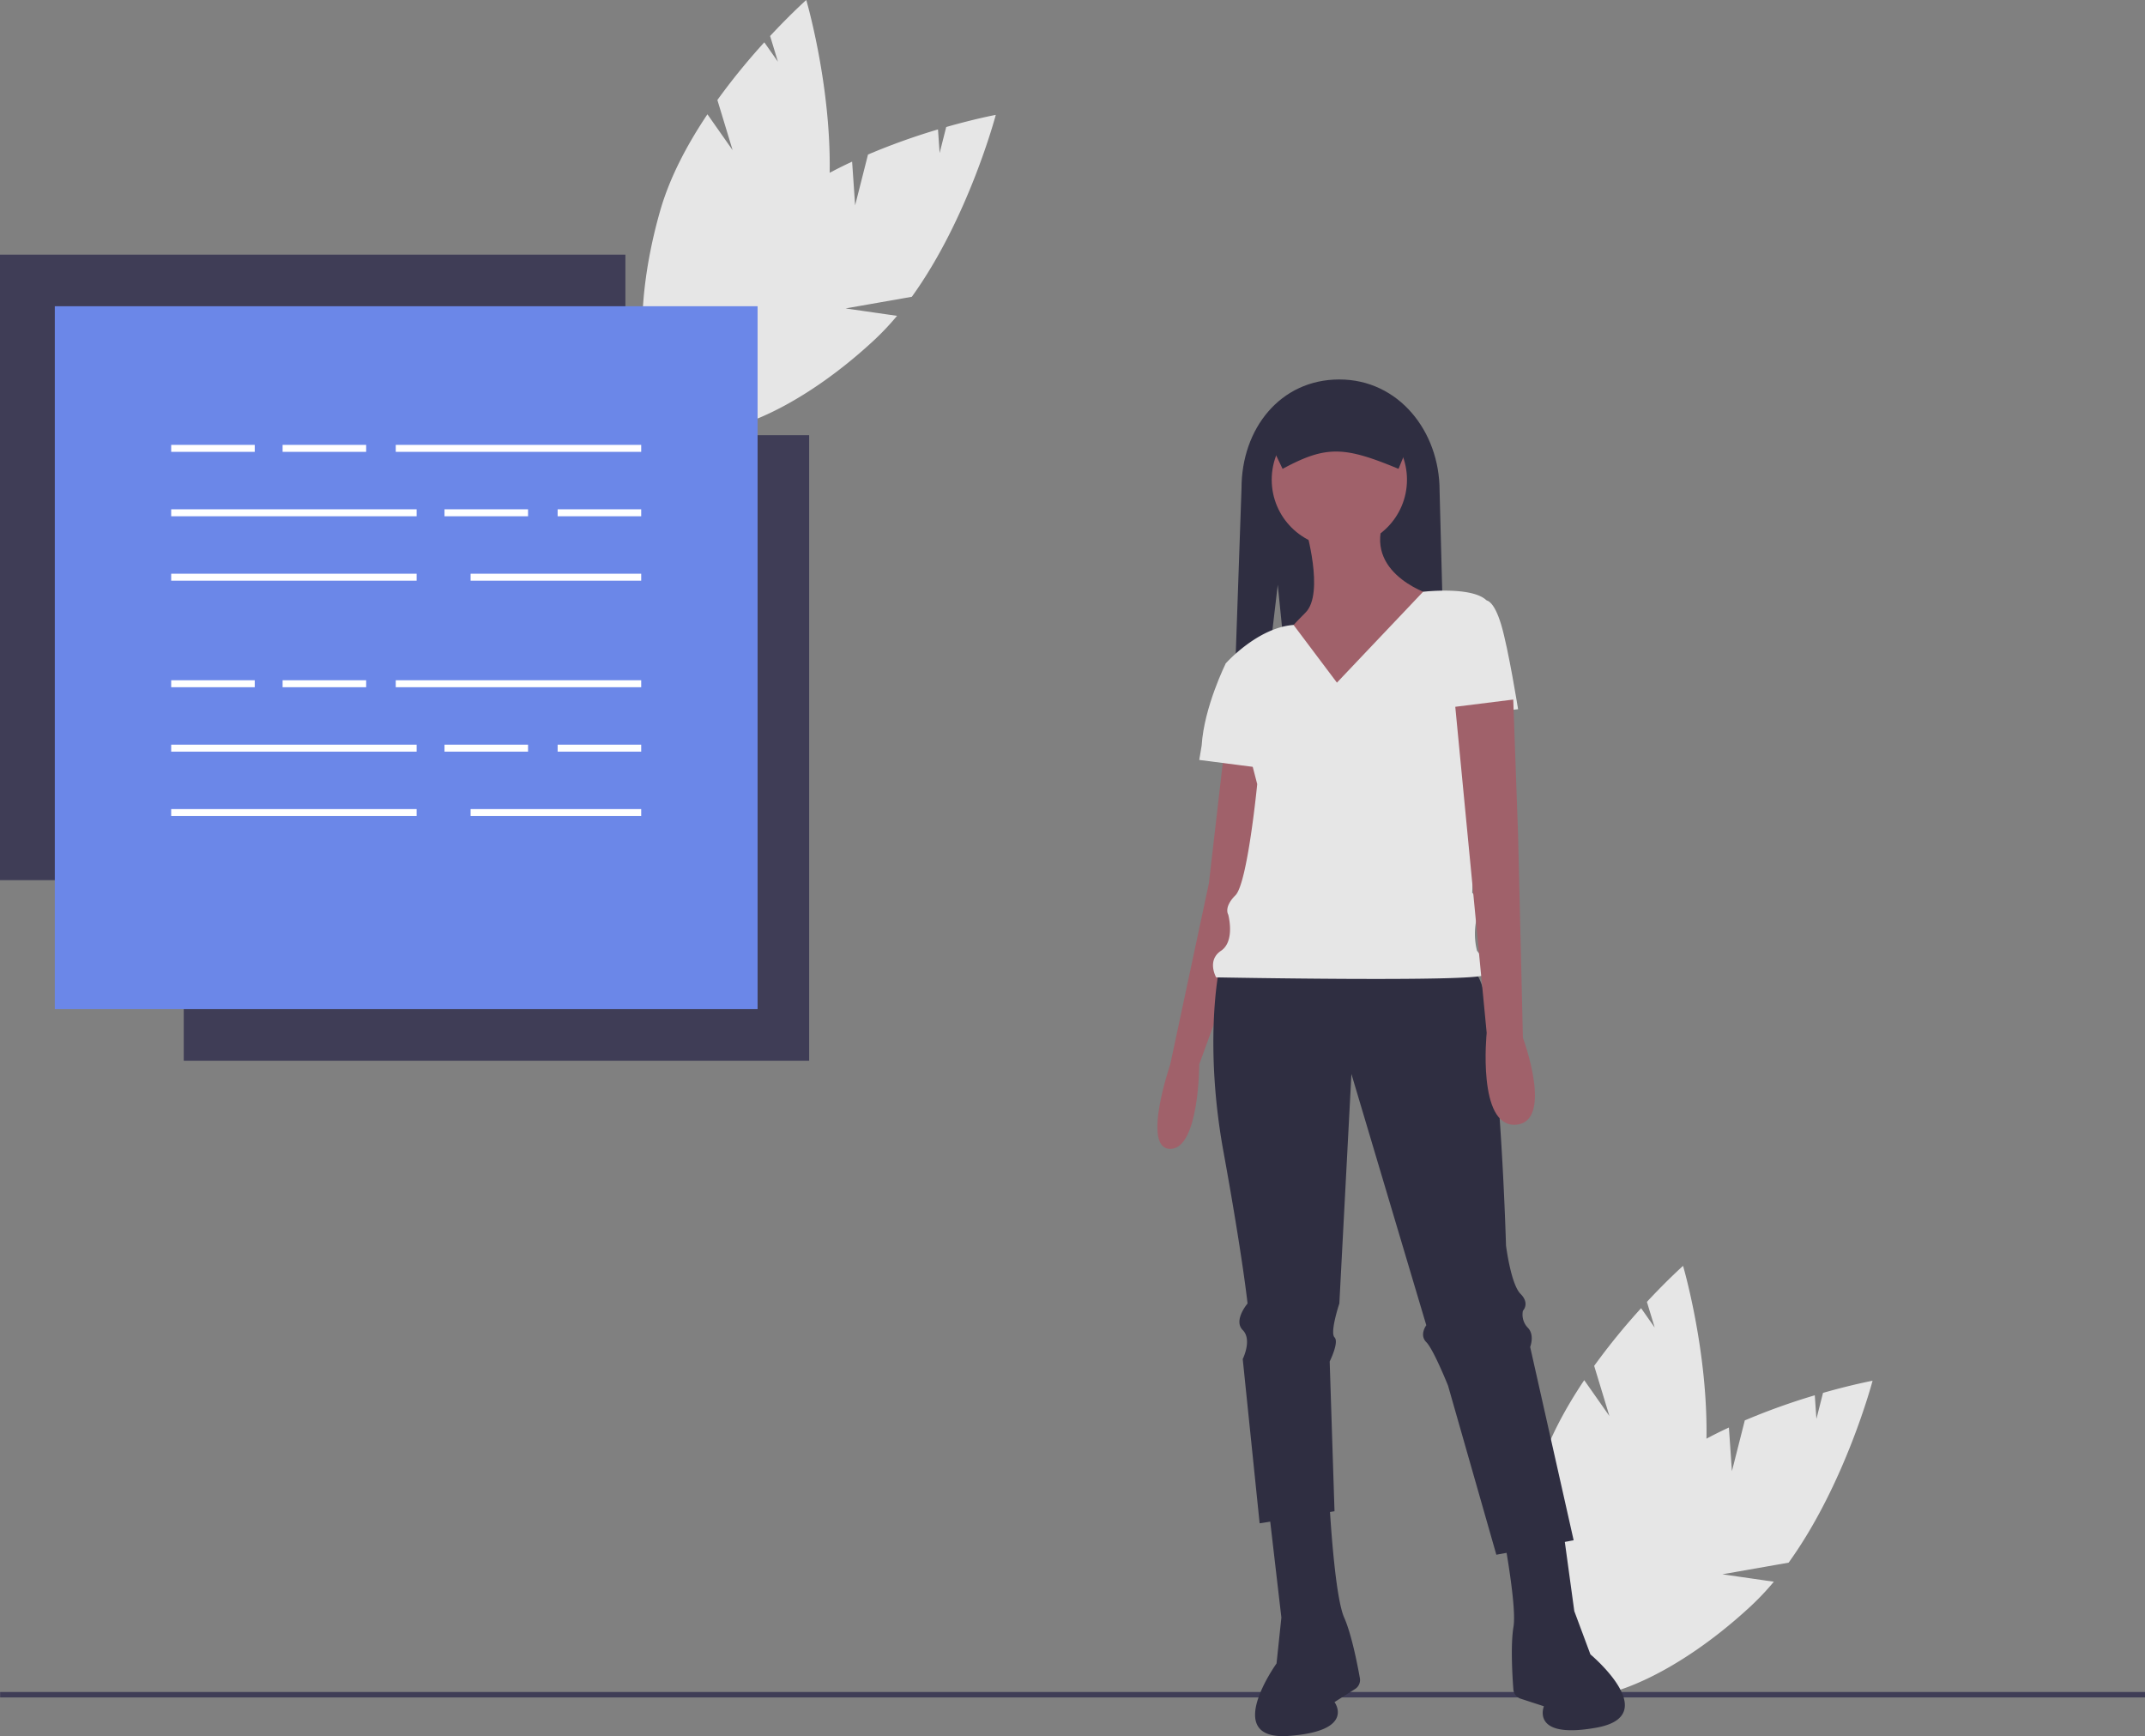 <svg id="b094bd64-f959-44d8-bdb5-f2e09395daf0" data-name="Layer 1" xmlns="http://www.w3.org/2000/svg" width="888.048" height="718.666" viewBox="0 0 888.048 718.666"><rect x="0" y="0" width="888.048" height="718.666" fill="#808080" stroke="none"/><title>social_bio</title><path d="M510.004,175.668l5.333-21.034a273.133,273.133,0,0,1,28.978-10.396l.673,9.775,2.73-10.77c12.212-3.487,20.52-5.023,20.52-5.023s-11.222,42.674-34.759,75.298L506.053,218.336l21.307,3.072a110.502,110.502,0,0,1-9.531,10.1c-34.24,31.782-72.377,46.364-85.181,32.569s4.573-50.742,38.813-82.524c10.615-9.853,23.949-17.76,37.297-23.982Z" transform="translate(-155.976 -90.667)" fill="#e6e6e6"/><path d="M459.283,152.825l-6.307-20.763A273.135,273.135,0,0,1,472.408,108.184l5.629,8.02L474.808,105.574c8.652-9.298,14.969-14.907,14.969-14.907s12.452,42.331,9.166,82.426l-20.988,18.301,19.827-8.384a110.504,110.504,0,0,1-2.938,13.573c-12.883,44.906-37.992,77.101-56.084,71.911s-22.314-45.801-9.431-90.706c3.994-13.921,11.322-27.582,19.531-39.809Z" transform="translate(-155.976 -90.667)" fill="#e6e6e6"/><path d="M873.004,699.668l5.333-21.034a273.133,273.133,0,0,1,28.978-10.396l.673,9.775,2.73-10.77c12.212-3.487,20.52-5.023,20.52-5.023s-11.222,42.674-34.759,75.298L869.053,742.336l21.307,3.072a110.502,110.502,0,0,1-9.531,10.1c-34.24,31.782-72.377,46.364-85.181,32.569s4.573-50.742,38.813-82.524c10.615-9.853,23.949-17.76,37.297-23.982Z" transform="translate(-155.976 -90.667)" fill="#e6e6e6"/><path d="M822.283,676.825l-6.307-20.763A273.135,273.135,0,0,1,835.408,632.184l5.629,8.02L837.808,629.574c8.652-9.298,14.969-14.907,14.969-14.907s12.452,42.331,9.166,82.426l-20.988,18.301,19.827-8.384a110.504,110.504,0,0,1-2.938,13.573c-12.883,44.906-37.992,77.101-56.084,71.911s-22.314-45.801-9.431-90.706c3.994-13.921,11.322-27.582,19.531-39.809Z" transform="translate(-155.976 -90.667)" fill="#e6e6e6"/><rect x="0.048" y="700.396" width="888" height="2.241" fill="#3f3d56"/><path d="M684.976,332.743l7.584,75h62.416l-3-114c0-24.538-16.963-46-41.5-46s-40.5,20.462-40.5,45l-4,115h10.176Z" transform="translate(-155.976 -90.667)" fill="#2f2e41"/><path d="M662.476,404.243l-6,52-16,75s-12,35,0,35,12-35,12-35l16-44,11-81Z" transform="translate(-155.976 -90.667)" fill="#a0616a"/><path d="M660.476,493.243s-6,30,2,74,10,63,10,63-6,7-2,11,0,12,0,12l7,68,31-5-2-62s4-8,2-10,2-14,2-14l5-95,31,104s-3,4,0,7,9,18,9,18l20,70,32-6-18-80s2-5-1-8a7.833,7.833,0,0,1-2-7s3-3-1-7-6-20-6-20-3-107-13-113S660.476,493.243,660.476,493.243Z" transform="translate(-155.976 -90.667)" fill="#2f2e41"/><path d="M681.476,717.243l5,43-2,19s-23,32,5,30,19-14,19-14l8.523-5.424a4.41,4.41,0,0,0,1.979-4.495c-1.011-5.679-3.469-18.256-6.503-25.081-4-9-6-46-6-46Z" transform="translate(-155.976 -90.667)" fill="#2f2e41"/><path d="M801.875,714.701l5.874,42.889,6.672,17.902s30.249,25.259,2.634,30.3-21.889-8.823-21.889-8.823l-9.606-3.129a4.41,4.41,0,0,1-3.037-3.86c-.436-5.752-1.19-18.544.047-25.91,1.631-9.713-5.653-46.044-5.653-46.044Z" transform="translate(-155.976 -90.667)" fill="#2f2e41"/><circle cx="554.5" cy="198.576" r="28" fill="#a0616a"/><path d="M696.476,309.243s8,27,0,35-10,11-10,11l23,31,40-49s-28-8-21-30Z" transform="translate(-155.976 -90.667)" fill="#a0616a"/><path d="M709.476,373.243l35.676-37.619s20.324-2.381,26.324,3.619l-6,121s4,3,2,10a28.569,28.569,0,0,0,0,14s6,7,3,10-111,1-111,1-4-7,2-11,3-15,3-15-2-3,3-8,9-46,9-46l-13-50S676.562,350.473,691.519,349.358Z" transform="translate(-155.976 -90.667)" fill="#e6e6e6"/><path d="M758.476,339.243h13s3,0,6,10,7,35,7,35l-28,3Z" transform="translate(-155.976 -90.667)" fill="#e6e6e6"/><path d="M782.476,380.243l2,56,2,84s13,35-3,36-12-38-12-38l-13-135Z" transform="translate(-155.976 -90.667)" fill="#a0616a"/><path d="M667.476,366.243l-4-1s-9,18-10,34l-1,6,31,4Z" transform="translate(-155.976 -90.667)" fill="#e6e6e6"/><path d="M686.976,284.743c18.084-9.75,25.513-9.337,48,0l6-14.618a10.394,10.394,0,0,0-10.382-10.382H690.358a10.394,10.394,0,0,0-10.382,10.382Z" transform="translate(-155.976 -90.667)" fill="#2f2e41"/><polygon points="41.375 146.786 258.924 146.786 258.924 105.411 0 105.411 0 364.335 41.375 364.335 41.375 146.786" fill="#3f3d56"/><polygon points="293.625 397.702 76.076 397.702 76.076 439.076 335 439.076 335 180.152 293.625 180.152 293.625 397.702" fill="#3f3d56"/><rect x="22.689" y="126.766" width="290.956" height="290.956" fill="#6b87e8"/><rect x="70.873" y="184.156" width="34.594" height="2.883" fill="#fff"/><rect x="116.998" y="184.156" width="34.594" height="2.883" fill="#fff"/><rect x="184.023" y="210.822" width="34.594" height="2.883" fill="#fff"/><rect x="230.868" y="210.822" width="34.594" height="2.883" fill="#fff"/><rect x="163.843" y="184.156" width="101.619" height="2.883" fill="#fff"/><rect x="70.873" y="210.822" width="101.619" height="2.883" fill="#fff"/><rect x="70.873" y="237.488" width="101.619" height="2.883" fill="#fff"/><rect x="194.833" y="237.488" width="70.629" height="2.883" fill="#fff"/><rect x="70.873" y="281.586" width="34.594" height="2.883" fill="#fff"/><rect x="116.998" y="281.586" width="34.594" height="2.883" fill="#fff"/><rect x="184.023" y="308.252" width="34.594" height="2.883" fill="#fff"/><rect x="230.868" y="308.252" width="34.594" height="2.883" fill="#fff"/><rect x="163.843" y="281.586" width="101.619" height="2.883" fill="#fff"/><rect x="70.873" y="308.252" width="101.619" height="2.883" fill="#fff"/><rect x="70.873" y="334.918" width="101.619" height="2.883" fill="#fff"/><rect x="194.833" y="334.918" width="70.629" height="2.883" fill="#fff"/></svg>